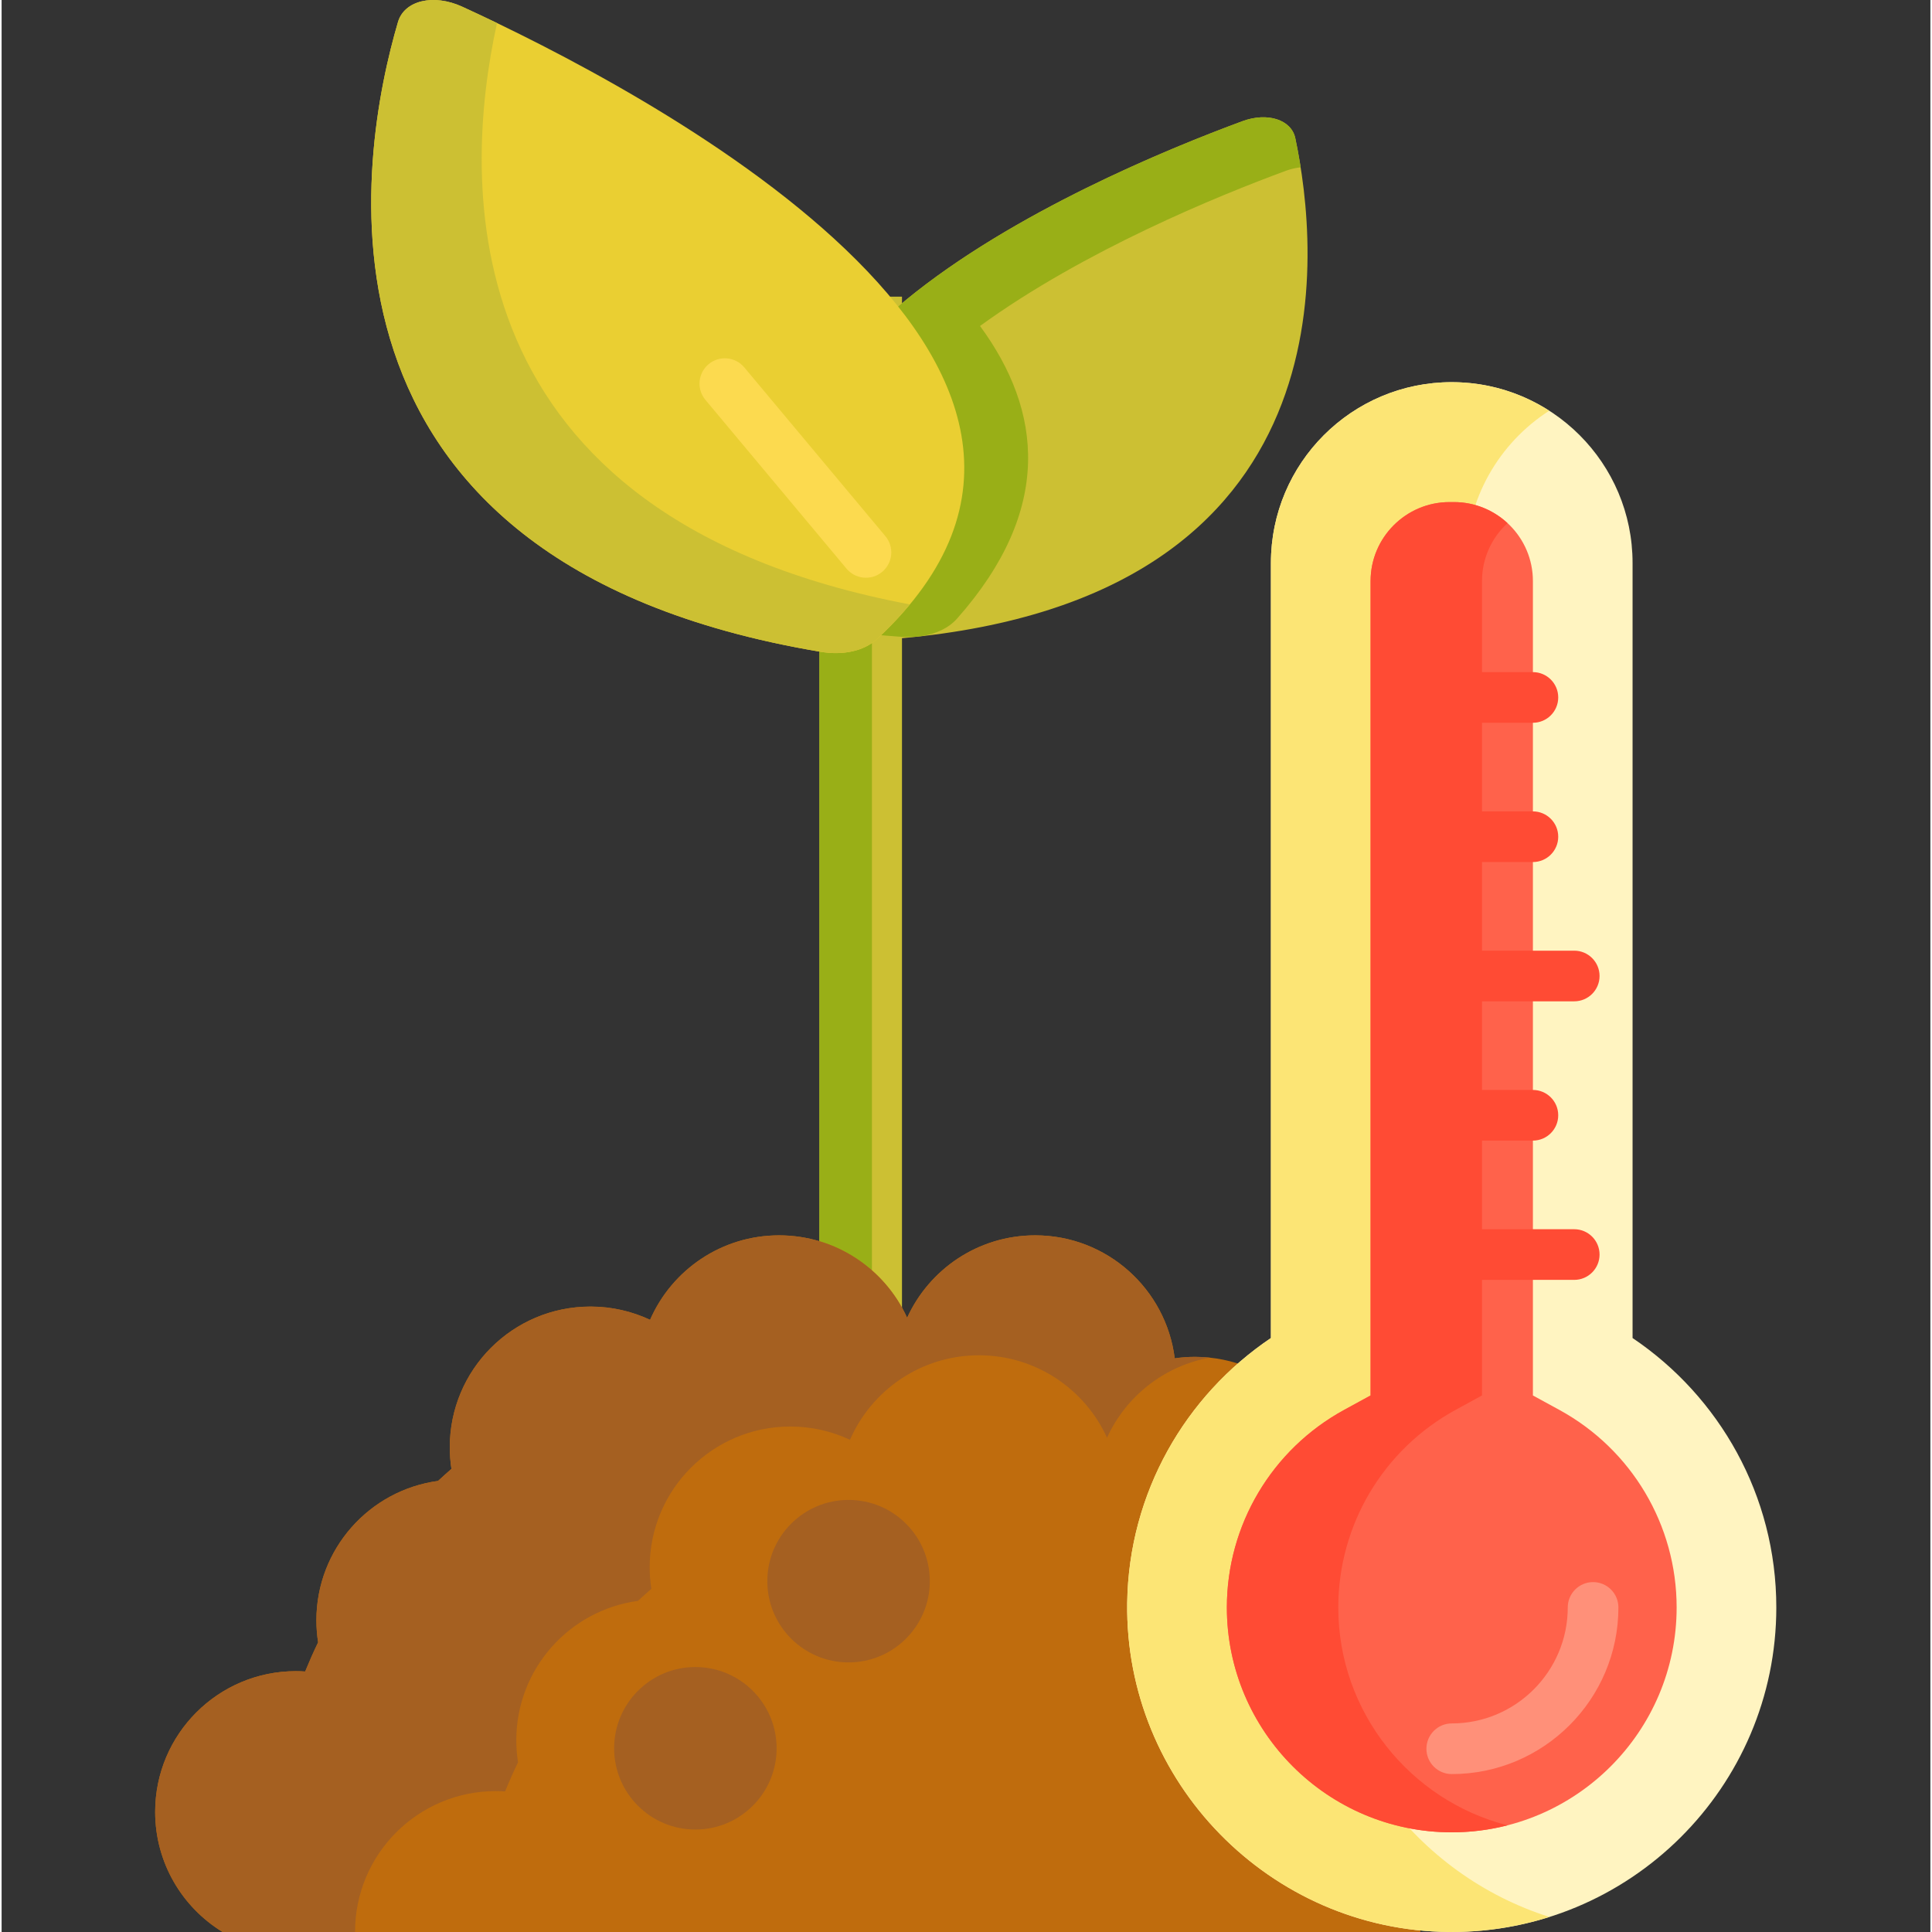 <svg height="457pt" viewBox="-36 0 457 457.762" width="457pt" xmlns="http://www.w3.org/2000/svg"><rect x="-36" y="0" width="457" height="457.762" fill="#333333" stroke="none"/><path d="m157.77 70.289h19.562v318.105h-19.562zm0 0" fill="#ccc033"/><path d="m157.77 70.289h12.441v318.105h-12.441zm0 0" fill="#99af17"/><path d="m177.188 151.23c107.824-9.723 98.844-92.609 93.328-118.508-.93-4.375-6.594-6.191-12.492-4.02-35.633 13.137-146.305 60.07-91.883 119.109 2.383 2.582 6.438 3.832 11.047 3.418zm0 0" fill="#ccc033"/><path d="m271.797 39.641c-.41-2.602-.855-4.93-1.277-6.918-.934-4.375-6.598-6.191-12.496-4.016-16.184 5.969-47.855 18.91-72.504 36.789-.445.324-.887.652-1.332.977-.059.047-.117.09-.176.133-.383.285-.766.574-1.148.859-.082.062-.164.125-.246.188-.355.27-.711.543-1.059.812-.098.078-.199.152-.297.23-.336.262-.672.523-1.004.785-.102.082-.203.164-.305.242-.332.266-.66.531-.988.797-.102.078-.195.16-.293.238-.336.27-.668.547-1 .82-.086.07-.172.141-.258.215-.352.293-.695.582-1.039.879-.066.055-.133.109-.199.168-.398.34-.793.68-1.184 1.023-.008.008-.016.016-.023.023-1.23 1.078-2.43 2.172-3.59 3.277-.047.047-.094.094-.141.137-.328.316-.652.629-.977.945-.082.082-.164.164-.246.246-.285.281-.57.562-.852.848-.098.098-.191.199-.289.297-.266.266-.523.535-.781.805-.105.109-.207.219-.312.328-.25.262-.492.523-.734.785-.109.113-.215.23-.32.344-.238.262-.477.527-.711.789-.102.113-.203.223-.305.34-.238.266-.473.535-.707.809-.094.109-.191.219-.281.328-.242.285-.484.566-.723.855-.078.094-.16.188-.238.281-.27.332-.539.664-.805.996-.039.051-.078.098-.117.148-.621.785-1.227 1.578-1.805 2.371-.008.012-.016.027-.027.039-.27.371-.539.75-.801 1.129-.062.09-.125.184-.188.277-.207.297-.41.598-.609.895-.078.121-.156.242-.234.363-.18.273-.359.551-.531.824-.082.133-.164.27-.25.402-.164.266-.324.527-.48.789-.086.145-.172.285-.254.43-.152.258-.301.516-.449.773-.082.148-.164.297-.246.441-.145.258-.285.52-.422.777-.078.148-.156.293-.23.441-.141.266-.273.531-.406.801-.07.141-.145.281-.211.422-.137.277-.27.559-.398.84-.059.133-.121.258-.18.391-.141.312-.277.625-.414.941-.043.098-.082.191-.125.289-.352.832-.676 1.672-.973 2.516-.027.082-.051.16-.078.242-.117.336-.23.672-.336 1.012-.043.129-.082.266-.121.395-.086.289-.172.578-.254.867-.047.152-.082.305-.125.457-.07.27-.145.539-.211.809-.039.168-.078.332-.117.496-.059.262-.121.52-.176.781-.035.172-.07.34-.105.516-.051.258-.098.512-.145.77-.031.176-.059.348-.09.523-.043.258-.082.516-.117.777-.023.172-.051.348-.074.523-.031.262-.062.527-.09.789-.016.172-.035.34-.051.512-.027.277-.043.555-.066.832-.008.156-.023.316-.031.477-.016.309-.027.613-.035.922-.004.129-.008.258-.012.387-.02.879-.004 1.766.043 2.656.008.121.02.246.027.371.02.316.043.637.07.957.016.164.035.328.055.492.027.281.059.562.094.848.023.18.051.359.078.539.035.266.078.535.121.805.031.188.066.375.102.562.047.262.098.527.148.789.039.191.078.383.121.574.059.262.117.523.18.785.047.195.094.387.145.578.07.266.141.531.215.793.055.191.109.387.164.578.078.27.164.535.25.805.059.191.121.379.184.57.094.277.191.559.293.836.066.18.129.363.195.543.117.309.238.617.363.93.059.152.117.301.18.449.184.449.375.898.582 1.348.004.016.012.027.016.043.211.461.43.926.66 1.395.074.148.152.297.227.445.16.316.32.633.488.949.098.184.199.367.297.547.156.285.316.574.48.859.109.195.227.391.34.586.164.273.324.551.492.824.125.203.254.406.379.609.172.27.344.539.52.809.133.207.273.414.41.621.18.27.363.539.551.809.145.207.289.41.434.621.195.27.395.543.598.816.148.203.297.41.453.613.207.277.422.559.641.836.156.199.309.402.469.602.23.293.469.582.707.871.156.191.305.379.465.566.27.324.547.645.828.969.137.16.27.316.41.477.422.48.855.961 1.301 1.445.211.23.441.441.68.648.105.094.219.18.332.27.121.098.25.191.379.285.152.109.309.219.473.32.07.043.145.086.219.129.504.301 1.027.574 1.594.805 2.445.246 4.938.461 7.492.641 1.145.078 2.246.055 3.316-.031.348-.039.707-.07 1.051-.109 3.629-.488 6.703-1.934 8.707-4.199 22.832-25.816 20.172-49.234 5.43-69.324 24.641-17.871 56.289-30.805 72.473-36.773 1.188-.43 2.367-.695 3.508-.824zm0 0" fill="#99af17"/><path d="m158.027 154.43c-127.184-21.316-109.008-118.949-100.113-149.211 1.504-5.109 8.398-6.758 15.207-3.641 41.129 18.828 168.328 84.598 98.34 149.793-3.062 2.852-7.992 3.969-13.434 3.059zm0 0" fill="#eacf32"/><path d="m81.379 5.457c-3.023-1.453-5.797-2.75-8.262-3.879-6.809-3.117-13.703-1.469-15.203 3.641-8.895 30.262-27.07 127.895 100.113 149.211 5.441.914 10.371-.207 13.434-3.055 2.922-2.723 5.488-5.445 7.746-8.164-109.75-20.75-106.051-100.406-97.828-137.754zm0 0" fill="#ccc033"/><path d="m168.801 136.887c-1.715 0-3.418-.73-4.609-2.152l-33.438-39.996c-2.125-2.539-1.785-6.324.758-8.449 2.543-2.129 6.324-1.785 8.453.754l33.438 39.996c2.125 2.543 1.785 6.328-.758 8.453-1.125.938-2.488 1.395-3.844 1.395zm0 0" fill="#fcda4f"/><path d="m16.359 457.762h283.781c.684-5.191 1.035-10.477 1.035-15.84 0-8.074-.805-15.973-2.332-23.637 3.633-5.336 5.758-11.785 5.758-18.73 0-16.16-11.5-29.633-26.766-32.684 1.445-3.738 2.25-7.793 2.25-12.043 0-18.41-14.926-33.336-33.336-33.336-1.629 0-3.227.121-4.793.348-2.066-16.43-16.074-29.141-33.062-29.141-13.488 0-25.094 8.012-30.344 19.531-5.25-11.52-16.855-19.531-30.34-19.531-13.676 0-25.422 8.234-30.562 20.016-4.293-2.008-9.074-3.137-14.125-3.137-18.41 0-33.336 14.926-33.336 33.336 0 1.742.137 3.453.395 5.125-1.074.934-2.133 1.883-3.172 2.848-16.277 2.203-28.824 16.145-28.824 33.023 0 1.777.141 3.523.41 5.223-1.098 2.266-2.113 4.574-3.07 6.906-.73-.047-1.461-.078-2.203-.078-18.414 0-33.34 14.926-33.34 33.336 0 12.055 6.395 22.605 15.977 28.465zm0 0" fill="#bf6c0d"/><path d="m16.359 457.762h31.391c0-.016-.004-.031-.004-.043 0-18.414 14.926-33.34 33.34-33.34.742 0 1.473.031 2.203.082.957-2.336 1.973-4.641 3.07-6.906-.27-1.703-.41-3.445-.41-5.227 0-16.879 12.547-30.816 28.824-33.023 1.039-.965 2.102-1.91 3.172-2.848-.258-1.668-.391-3.383-.391-5.121 0-18.414 14.926-33.34 33.336-33.34 5.047 0 9.832 1.129 14.121 3.141 5.141-11.781 16.887-20.02 30.562-20.02 13.484 0 25.09 8.012 30.34 19.531 4.453-9.77 13.488-16.996 24.352-18.969-1.156-.125-2.328-.188-3.52-.188-1.625 0-3.227.121-4.789.348-2.066-16.43-16.078-29.141-33.066-29.141-13.484 0-25.09 8.012-30.34 19.531-5.25-11.52-16.859-19.531-30.344-19.531-13.676 0-25.418 8.234-30.562 20.016-4.289-2.008-9.07-3.137-14.121-3.137-18.414 0-33.336 14.926-33.336 33.336 0 1.742.133 3.453.391 5.125-1.07.934-2.133 1.883-3.172 2.848-16.273 2.203-28.824 16.145-28.824 33.023 0 1.777.145 3.523.41 5.223-1.094 2.266-2.113 4.574-3.07 6.906-.73-.047-1.461-.078-2.203-.078-18.41 0-33.336 14.926-33.336 33.336 0 12.055 6.395 22.605 15.977 28.465zm0 0" fill="#a56021"/><path d="m147.629 414.234c0 10.633-8.621 19.25-19.25 19.25-10.633 0-19.25-8.617-19.25-19.25 0-10.629 8.617-19.25 19.25-19.25 10.629 0 19.25 8.621 19.25 19.25zm0 0" fill="#a56021"/><path d="m183.926 374.637c0 10.629-8.617 19.25-19.25 19.25-10.629 0-19.25-8.621-19.25-19.25 0-10.633 8.621-19.25 19.25-19.25 10.633 0 19.25 8.617 19.25 19.25zm0 0" fill="#a56021"/><path d="m350.434 317.027v-183.633c0-23.664-19.18-42.844-42.844-42.844-23.66 0-42.844 19.18-42.844 42.844v183.637c-20.246 13.633-33.684 36.633-34.051 62.742-.59 42.477 33.812 77.66 76.297 77.988 42.676.328 77.5-34.297 77.5-76.898 0-26.559-13.531-50.012-34.059-63.836zm0 0" fill="#fff4c1"/><path d="m276.898 379.77c.363-26.105 13.801-49.109 34.047-62.738v-183.637c0-15.152 7.875-28.457 19.742-36.078-6.664-4.277-14.59-6.77-23.098-6.77-23.664 0-42.844 19.184-42.844 42.844v183.637c-20.246 13.633-33.684 36.637-34.051 62.742-.594 42.477 33.812 77.66 76.293 77.988 8.27.062 16.238-1.203 23.723-3.566-31.484-9.977-54.297-39.766-53.812-74.422zm0 0" fill="#fce575"/><path d="m307.59 434.145c-29.379 0-53.285-23.906-53.285-53.285 0-19.508 10.648-37.438 27.789-46.801l6.266-3.422v-192.973c0-10.309 8.391-18.699 18.699-18.699h1.062c10.309 0 18.699 8.387 18.699 18.699v192.973l6.266 3.422c17.141 9.363 27.789 27.293 27.789 46.801.004 29.379-23.902 53.285-53.285 53.285zm0 0" fill="#ff624b"/><path d="m307.59 420.344c-3.316 0-6-2.688-6-6s2.684-6 6-6c15.156 0 27.488-12.328 27.488-27.484 0-3.316 2.684-6 6-6 3.312 0 6 2.684 6 6 0 21.77-17.715 39.484-39.488 39.484zm0 0" fill="#ff9079"/><g fill="#ff4b34"><path d="m326.82 270.25h-14.406c-3.316 0-6-2.688-6-6s2.684-6 6-6h14.406c3.312 0 6 2.688 6 6s-2.684 6-6 6zm0 0"/><path d="m336.613 303.25h-24.199c-3.316 0-6-2.688-6-6s2.684-6 6-6h24.199c3.316 0 6 2.688 6 6s-2.684 6-6 6zm0 0"/><path d="m326.82 171.25h-14.406c-3.316 0-6-2.688-6-6s2.684-6 6-6h14.406c3.312 0 6 2.688 6 6s-2.684 6-6 6zm0 0"/><path d="m326.82 204.25h-14.406c-3.316 0-6-2.688-6-6s2.684-6 6-6h14.406c3.312 0 6 2.688 6 6s-2.684 6-6 6zm0 0"/><path d="m336.613 237.25h-24.199c-3.316 0-6-2.688-6-6s2.684-6 6-6h24.199c3.316 0 6 2.688 6 6s-2.684 6-6 6zm0 0"/><path d="m280.707 380.859c0-19.508 10.645-37.438 27.789-46.801l6.266-3.426v-192.969c0-5.422 2.332-10.293 6.031-13.711-3.336-3.086-7.781-4.988-12.668-4.988h-1.062c-10.312 0-18.699 8.391-18.699 18.699v192.969l-6.266 3.426c-17.141 9.363-27.789 27.297-27.789 46.801 0 29.379 23.902 53.285 53.285 53.285 4.555 0 8.977-.578 13.199-1.656-23.02-5.887-40.086-26.801-40.086-51.629zm0 0"/></g></svg>